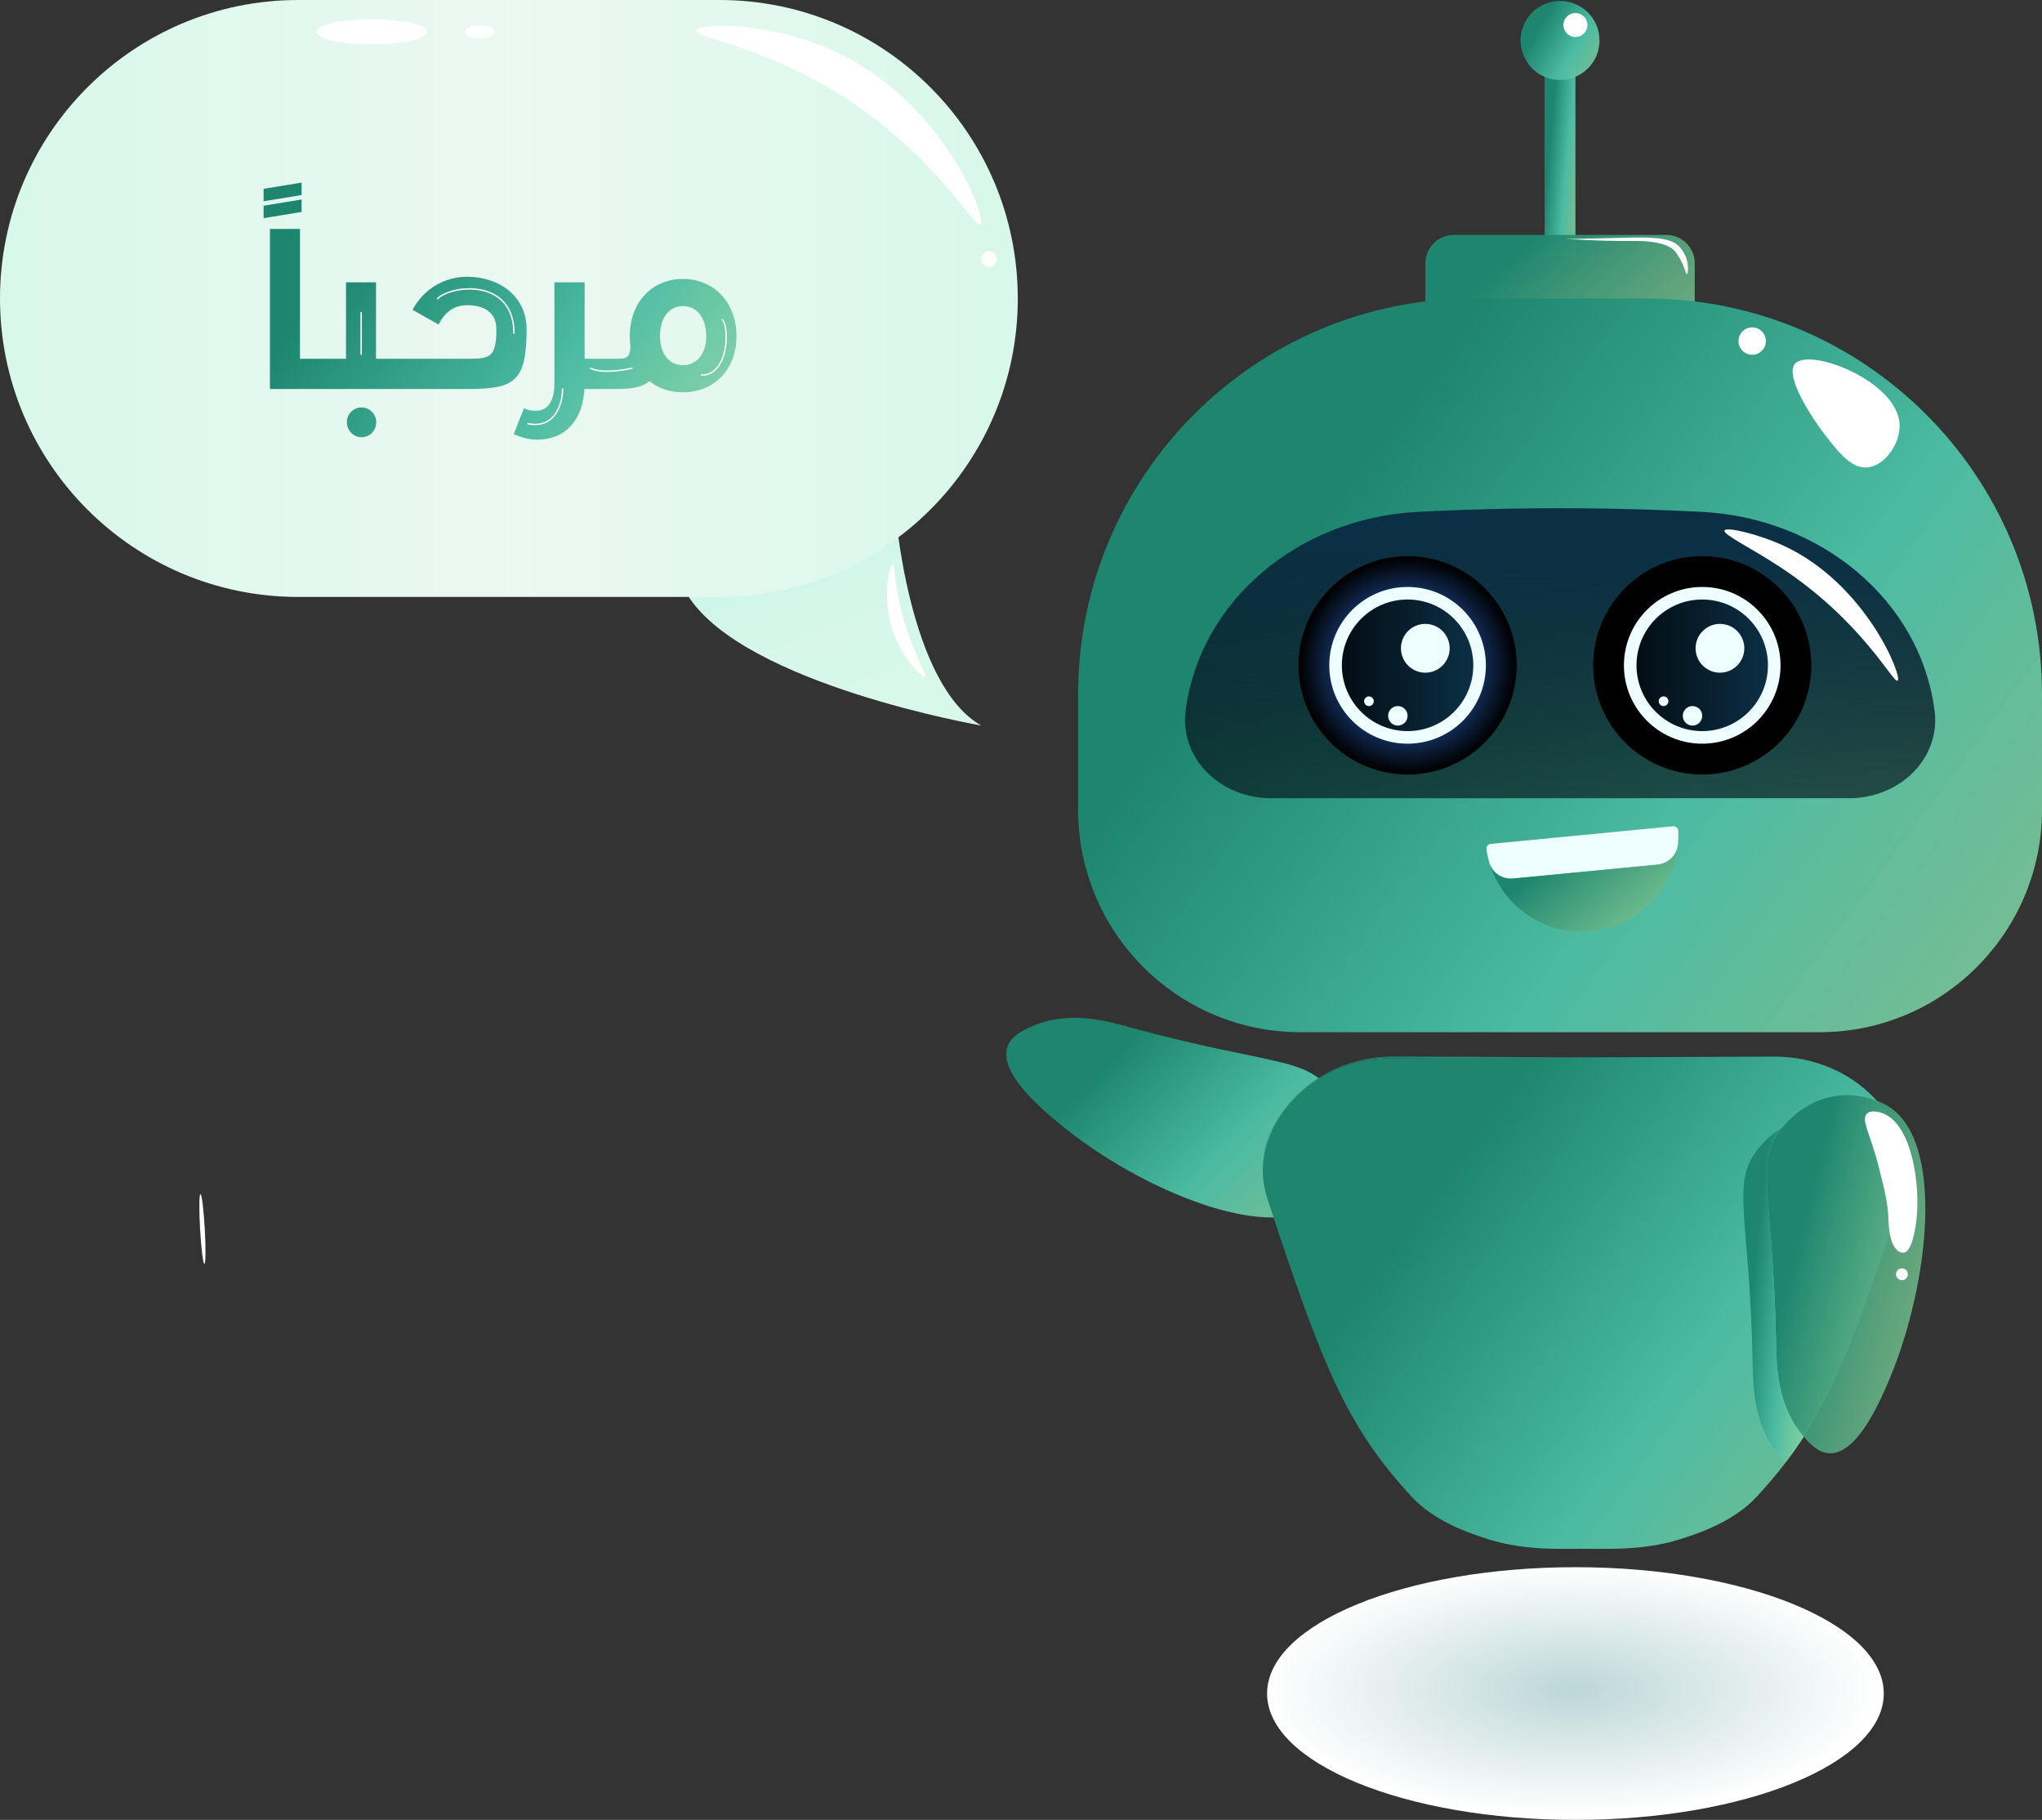 <svg width="147" height="131" viewBox="0 0 147 131" fill="none" xmlns="http://www.w3.org/2000/svg">
<rect x="0" y="0" width="147" height="131" fill="#333333" stroke="none"/>
<g clip-path="url(#clip0_9841_2268)">
<path d="M64.435 36.582C64.435 36.582 65.371 49.241 70.637 52.224C70.637 52.224 53.741 49.304 49.584 42.97C45.426 36.636 64.435 36.582 64.435 36.582Z" fill="url(#paint0_linear_9841_2268)"/>
<path d="M81.262 73.928C91.676 76.781 94.137 75.984 95.991 78.777C96.204 79.099 97.294 80.737 97.073 82.838C96.901 84.513 95.964 85.808 95.381 86.374C91.816 89.828 82 85.604 76.377 80.977C75.151 79.968 71.862 77.265 72.527 75.345C72.799 74.558 73.64 74.168 74.246 73.897C76.92 72.701 79.693 73.494 81.262 73.924V73.928Z" fill="url(#paint1_linear_9841_2268)"/>
<path d="M113.412 3.881H111.195V18.436H113.412V3.881Z" fill="url(#paint2_linear_9841_2268)"/>
<path d="M119.958 16.91H104.654C103.525 16.91 102.609 17.826 102.609 18.956V24.43C102.609 25.56 103.525 26.477 104.654 26.477H119.958C121.087 26.477 122.002 25.56 122.002 24.43V18.956C122.002 17.826 121.087 16.91 119.958 16.91Z" fill="url(#paint3_linear_9841_2268)"/>
<path d="M106.07 21.486H118.538C134.248 21.486 147 34.249 147 49.973V58.289C147 67.127 139.83 74.298 131.005 74.298H93.608C84.778 74.298 77.612 67.122 77.612 58.289V49.973C77.612 34.249 90.364 21.486 106.075 21.486H106.07Z" fill="url(#paint4_linear_9841_2268)"/>
<path d="M136.084 56.773C135.175 57.221 134.157 57.457 133.126 57.457H91.486C90.45 57.457 89.432 57.221 88.527 56.773C86.297 55.668 85.04 53.441 85.352 51.154L85.374 50.987C86.442 43.245 93.449 37.292 102.035 36.848C105.667 36.658 109.481 36.563 113.462 36.585C116.578 36.603 119.591 36.694 122.491 36.843C131.113 37.287 138.17 43.218 139.242 50.987C139.251 51.041 139.255 51.1 139.265 51.154C139.581 53.441 138.319 55.668 136.089 56.773H136.084Z" fill="url(#paint5_linear_9841_2268)"/>
<path style="mix-blend-mode:screen" d="M101.33 55.75C105.667 55.75 109.183 52.231 109.183 47.891C109.183 43.55 105.667 40.031 101.33 40.031C96.993 40.031 93.477 43.55 93.477 47.891C93.477 52.231 96.993 55.75 101.33 55.75Z" fill="url(#paint6_radial_9841_2268)"/>
<path d="M101.33 53.532C104.443 53.532 106.966 51.007 106.966 47.891C106.966 44.776 104.443 42.25 101.33 42.25C98.217 42.25 95.693 44.776 95.693 47.891C95.693 51.007 98.217 53.532 101.33 53.532Z" fill="#EEFDFF"/>
<path d="M101.329 52.626C103.943 52.626 106.061 50.505 106.061 47.89C106.061 45.275 103.943 43.154 101.329 43.154C98.716 43.154 96.598 45.275 96.598 47.89C96.598 50.505 98.716 52.626 101.329 52.626Z" fill="url(#paint7_linear_9841_2268)"/>
<path d="M104.36 46.665C104.36 47.634 103.573 48.422 102.605 48.422C101.637 48.422 100.85 47.634 100.85 46.665C100.85 45.696 101.637 44.908 102.605 44.908C103.573 44.908 104.36 45.696 104.36 46.665Z" fill="#EEFDFF"/>
<path d="M100.629 52.228C101.016 52.228 101.33 51.913 101.33 51.526C101.33 51.138 101.016 50.824 100.629 50.824C100.242 50.824 99.928 51.138 99.928 51.526C99.928 51.913 100.242 52.228 100.629 52.228Z" fill="#EEFDFF"/>
<path d="M98.896 50.476C98.896 50.67 98.737 50.824 98.547 50.824C98.358 50.824 98.199 50.666 98.199 50.476C98.199 50.285 98.358 50.127 98.547 50.127C98.737 50.127 98.896 50.285 98.896 50.476Z" fill="#EEFDFF"/>
<path style="mix-blend-mode:screen" d="M122.541 55.75C126.878 55.75 130.394 52.231 130.394 47.891C130.394 43.55 126.878 40.031 122.541 40.031C118.203 40.031 114.688 43.55 114.688 47.891C114.688 52.231 118.203 55.75 122.541 55.75Z" fill="url(#paint8_radial_9841_2268)"/>
<path d="M122.541 53.532C125.654 53.532 128.177 51.007 128.177 47.891C128.177 44.776 125.654 42.25 122.541 42.25C119.428 42.25 116.904 44.776 116.904 47.891C116.904 51.007 119.428 53.532 122.541 53.532Z" fill="#EEFDFF"/>
<path d="M122.54 52.626C125.154 52.626 127.272 50.505 127.272 47.89C127.272 45.275 125.154 43.154 122.54 43.154C119.927 43.154 117.809 45.275 117.809 47.89C117.809 50.505 119.927 52.626 122.54 52.626Z" fill="url(#paint9_linear_9841_2268)"/>
<path d="M125.571 46.665C125.571 47.634 124.784 48.422 123.816 48.422C122.848 48.422 122.061 47.634 122.061 46.665C122.061 45.696 122.848 44.908 123.816 44.908C124.784 44.908 125.571 45.696 125.571 46.665Z" fill="#EEFDFF"/>
<path d="M121.84 52.228C122.227 52.228 122.541 51.913 122.541 51.526C122.541 51.138 122.227 50.824 121.84 50.824C121.453 50.824 121.139 51.138 121.139 51.526C121.139 51.913 121.453 52.228 121.84 52.228Z" fill="#EEFDFF"/>
<path d="M120.107 50.476C120.107 50.67 119.948 50.824 119.758 50.824C119.568 50.824 119.41 50.666 119.41 50.476C119.41 50.285 119.568 50.127 119.758 50.127C119.948 50.127 120.107 50.285 120.107 50.476Z" fill="#EEFDFF"/>
<path d="M115.145 2.912C115.145 4.483 113.873 5.755 112.304 5.755C110.734 5.755 109.463 4.483 109.463 2.912C109.463 1.341 110.734 0.068 112.304 0.068C113.873 0.068 115.145 1.341 115.145 2.912Z" fill="url(#paint10_linear_9841_2268)"/>
<path d="M114.276 1.802C114.276 2.282 113.887 2.667 113.412 2.667C112.937 2.667 112.548 2.278 112.548 1.802C112.548 1.327 112.937 0.938 113.412 0.938C113.887 0.938 114.276 1.327 114.276 1.802Z" fill="white"/>
<path d="M136.75 30.595C136.786 31.922 135.705 33.506 134.465 33.642C133.303 33.769 132.375 32.583 131.421 31.356C130.48 30.147 128.417 27.046 129.236 26.167C130.317 25.008 136.664 27.462 136.75 30.591V30.595Z" fill="white"/>
<path d="M126.137 25.538C126.681 25.538 127.123 25.096 127.123 24.551C127.123 24.006 126.681 23.564 126.137 23.564C125.592 23.564 125.15 24.006 125.15 24.551C125.15 25.096 125.592 25.538 126.137 25.538Z" fill="white"/>
<path d="M136.609 49C136.292 49.222 134.085 44.721 128.159 40.823C126.078 39.452 124.02 38.474 124.142 38.188C124.264 37.899 126.58 38.437 128.435 39.297C134.343 42.041 136.985 48.737 136.605 49H136.609Z" fill="white"/>
<path d="M121.437 19.744C121.365 19.753 121.319 19.341 120.976 18.698C120.976 18.698 120.813 18.4 120.627 18.146C120.03 17.327 118.017 17.345 117.859 17.345C114.719 17.372 112.697 17.173 112.697 17.191C112.697 17.209 114.172 17.177 115.249 17.155C118.293 17.091 120.107 16.928 120.885 17.743C121.206 18.083 121.369 18.522 121.369 18.522C121.591 19.119 121.514 19.731 121.432 19.74L121.437 19.744Z" fill="white"/>
<path d="M120.785 60.83C120.708 61.581 120.084 62.161 119.329 62.233L108.929 63.238C108.178 63.311 107.449 62.863 107.232 62.138C107.133 61.817 107.06 61.486 107.011 61.142C106.997 61.047 107.02 60.952 107.079 60.875C107.137 60.798 107.223 60.753 107.318 60.744L120.441 59.476C120.536 59.467 120.627 59.499 120.699 59.558C120.772 59.621 120.812 59.707 120.817 59.802C120.83 60.146 120.821 60.49 120.79 60.825L120.785 60.83Z" fill="#EEFDFF"/>
<path d="M120.786 60.83C120.455 64.058 117.89 66.711 114.538 67.033C111.236 67.354 108.251 65.303 107.273 62.265C107.536 62.913 108.219 63.311 108.929 63.239L119.333 62.238C120.084 62.161 120.709 61.586 120.786 60.835V60.83Z" fill="url(#paint11_linear_9841_2268)"/>
<path d="M137.175 84.209C137.175 84.304 137.175 84.394 137.175 84.485C137.143 85.359 136.94 86.015 136.84 86.309C133.977 95.061 132.262 99.679 129.856 103.414C129.439 104.057 129.005 104.677 128.535 105.284C127.92 106.094 127.246 106.886 126.499 107.701C124.839 109.512 122.324 110.332 121.514 110.612C118.551 111.658 115.932 111.468 114.195 111.486H113.892C112.146 111.468 109.531 111.663 106.573 110.612C105.763 110.332 103.243 109.512 101.587 107.701C97.019 102.726 95.259 98.588 91.246 86.309C91.151 86.029 90.962 85.417 90.916 84.598C90.903 84.363 90.898 84.123 90.916 83.887C91.002 82.42 91.599 80.981 92.653 79.668C94.463 77.413 97.254 76.177 100.14 76.168L114.055 76.109L127.716 76.055C130.665 76.041 133.524 77.282 135.397 79.564C136.302 80.668 136.881 81.863 137.093 83.095C137.121 83.272 137.148 83.448 137.166 83.625C137.184 83.819 137.193 84.014 137.193 84.213L137.175 84.209Z" fill="url(#paint12_linear_9841_2268)"/>
<path d="M114.032 76.105L100.117 76.164C97.231 76.178 94.436 77.414 92.631 79.664C91.577 80.977 90.98 82.416 90.894 83.883C90.966 82.38 91.581 80.9 92.685 79.56C94.553 77.278 97.417 76.037 100.366 76.051L114.032 76.105Z" fill="url(#paint13_linear_9841_2268)"/>
<path d="M127.861 96.624C127.657 85.821 126.196 83.684 128.349 81.113C128.598 80.819 129.86 79.311 131.936 78.926C133.592 78.618 135.094 79.148 135.804 79.555C140.124 82.005 138.839 92.621 135.999 99.322C135.379 100.784 133.714 104.705 131.688 104.61C130.855 104.574 130.244 103.872 129.815 103.369C127.91 101.142 127.892 98.253 127.861 96.624Z" fill="url(#paint14_linear_9841_2268)"/>
<path d="M129.847 103.414C129.431 104.057 128.996 104.677 128.526 105.284C128.377 105.13 128.245 104.976 128.123 104.836C126.219 102.608 126.201 99.72 126.169 98.09C125.966 87.287 124.504 85.151 126.658 82.584C126.816 82.393 127.395 81.705 128.331 81.135C126.205 83.697 127.653 85.852 127.856 96.623C127.884 98.253 127.911 101.141 129.811 103.373C129.824 103.387 129.838 103.4 129.842 103.414H129.847Z" fill="url(#paint15_linear_9841_2268)"/>
<path d="M135.94 87.627C135.876 86.468 135.659 85.613 135.225 83.906C134.655 81.674 133.94 80.583 134.406 80.153C134.709 79.872 135.302 80.062 135.438 80.103C137.478 80.755 138.111 84.585 138.021 86.984C137.966 88.451 137.609 90.095 137.071 90.167C136.985 90.181 136.777 90.167 136.623 90.036C136.021 89.506 135.985 88.515 135.935 87.632L135.94 87.627Z" fill="white"/>
<path d="M137.342 91.724C137.342 91.96 137.152 92.15 136.916 92.15C136.681 92.15 136.491 91.96 136.491 91.724C136.491 91.489 136.681 91.299 136.916 91.299C137.152 91.299 137.342 91.489 137.342 91.724Z" fill="white"/>
<path style="mix-blend-mode:soft-light" d="M113.412 131C125.672 131 135.61 126.927 135.61 121.904C135.61 116.881 125.672 112.809 113.412 112.809C101.153 112.809 91.215 116.881 91.215 121.904C91.215 126.927 101.153 131 113.412 131Z" fill="url(#paint16_radial_9841_2268)"/>
<path d="M51.8 0H21.469C9.612 0 0 9.619 0 21.485C0 33.35 9.612 42.969 21.469 42.969H51.8C63.657 42.969 73.269 33.35 73.269 21.485C73.269 9.619 63.657 0 51.8 0Z" fill="url(#paint17_linear_9841_2268)"/>
<path d="M70.578 16.159C70.103 16.512 66.783 10.079 58.491 5.674C53.827 3.193 50.023 2.649 50.122 2.197C50.24 1.667 55.677 1.472 60.608 3.94C68.013 7.648 71.098 15.774 70.582 16.159H70.578Z" fill="white"/>
<path d="M71.197 19.206C71.51 19.206 71.763 18.953 71.763 18.64C71.763 18.328 71.51 18.074 71.197 18.074C70.885 18.074 70.632 18.328 70.632 18.64C70.632 18.953 70.885 19.206 71.197 19.206Z" fill="white"/>
<path d="M26.766 3.196C28.965 3.196 30.747 2.79 30.747 2.29C30.747 1.79 28.965 1.385 26.766 1.385C24.567 1.385 22.785 1.79 22.785 2.29C22.785 2.79 24.567 3.196 26.766 3.196Z" fill="white"/>
<path d="M35.624 2.292C35.624 2.563 35.14 2.781 34.547 2.781C33.955 2.781 33.471 2.563 33.471 2.292C33.471 2.02 33.955 1.803 34.547 1.803C35.14 1.803 35.624 2.02 35.624 2.292Z" fill="white"/>
<path d="M14.742 88.457C14.819 89.847 14.81 90.974 14.715 90.978C14.62 90.983 14.485 89.86 14.403 88.475C14.326 87.085 14.335 85.958 14.43 85.953C14.525 85.949 14.661 87.071 14.742 88.457Z" fill="white"/>
<path d="M65.425 45.745C66.072 47.565 66.751 48.629 66.593 48.724C66.416 48.833 65.249 47.679 64.557 46.157C63.344 43.5 63.996 40.62 64.254 40.611C64.471 40.602 64.317 42.631 65.421 45.741L65.425 45.745Z" fill="white"/>
<path d="M18.975 14.488V13.592L21.711 13.144V14.04L18.975 14.488ZM18.975 15.704V14.808L21.711 14.36V15.256L18.975 15.704ZM19.434 28V16.48H21.594V25.824H22.906V28H19.434ZM22.828 28V25.824H24.908V20.32H27.068V25.824H29.212V28H22.828ZM26.028 31.472C25.436 31.472 24.972 30.992 24.972 30.384C24.972 29.808 25.436 29.328 26.028 29.328C26.62 29.328 27.084 29.824 27.084 30.384C27.084 30.992 26.62 31.472 26.028 31.472ZM29.125 28V25.824H33.765C35.285 25.824 35.685 25.664 35.733 23.92V23.696C35.733 22.464 34.821 21.968 33.621 21.968C32.725 21.968 32.021 22.448 31.573 23.36L29.701 22.304C30.469 20.832 31.973 19.92 33.621 19.92C35.925 19.92 37.909 21.312 37.909 23.696V23.92C37.861 27.408 37.045 28 33.765 28H29.125ZM38.663 31.648C38.151 31.648 37.591 31.52 36.983 31.248L37.719 29.392C38.055 29.536 38.263 29.568 38.631 29.568C39.415 29.568 39.911 28.848 39.911 27.664V20.32H42.087V25.824H43.687V28H42.071C41.943 30.288 40.679 31.648 38.663 31.648ZM49.161 28.24C48.217 28.24 47.401 27.952 46.761 27.44C46.281 27.84 45.529 28 44.409 28H43.609V25.824H44.409C45.177 25.824 45.337 25.712 45.385 24.944C45.353 24.704 45.337 24.464 45.337 24.208C45.337 21.776 46.921 20.08 49.161 20.08C51.417 20.08 53.017 21.792 53.017 24.208C53.017 26.576 51.417 28.24 49.161 28.24ZM49.161 26.288C50.169 26.288 50.841 25.472 50.841 24.192C50.841 22.88 50.169 22.032 49.161 22.032C48.169 22.032 47.513 22.88 47.513 24.192C47.513 25.472 48.169 26.288 49.161 26.288Z" fill="url(#paint18_linear_9841_2268)"/>
<path d="M52 23C52.5 23.5 52.5 27 50.5 27" stroke="white" stroke-width="0.1" stroke-linecap="round"/>
<path d="M45.5 26.5C44.833 26.667 43.3 26.9 42.5 26.5" stroke="white" stroke-width="0.1" stroke-linecap="round"/>
<path d="M31.5 21.5C32.5 20.498 37 20.001 37 24" stroke="white" stroke-width="0.1" stroke-linecap="round"/>
<path d="M26 22.5V25.5" stroke="white" stroke-width="0.1" stroke-linecap="round"/>
<path d="M40.5 28C40.5 29 40 30.9 38 30.5" stroke="white" stroke-width="0.1" stroke-linecap="round"/>
</g>
<defs>
<linearGradient id="paint0_linear_9841_2268" x1="55.609" y1="35.541" x2="61.435" y2="51.338" gradientUnits="userSpaceOnUse">
<stop stop-color="#AEF0EB"/>
<stop offset="0.01" stop-color="#B0F0EA"/>
<stop offset="0.14" stop-color="#C1F3EA"/>
<stop offset="0.29" stop-color="#CDF6EA"/>
<stop offset="0.5" stop-color="#D5F7EA"/>
<stop offset="1" stop-color="#D7F8EA"/>
</linearGradient>
<linearGradient id="paint1_linear_9841_2268" x1="71.926" y1="69.329" x2="98.969" y2="95.387" gradientUnits="userSpaceOnUse">
<stop offset="0.283" stop-color="#1E866F"/>
<stop offset="0.564" stop-color="#4BBBA2"/>
<stop offset="1" stop-color="#B3E59F" stop-opacity="0.75"/>
</linearGradient>
<linearGradient id="paint2_linear_9841_2268" x1="111.149" y1="-0.106" x2="115.802" y2="0.292" gradientUnits="userSpaceOnUse">
<stop offset="0.283" stop-color="#1E866F"/>
<stop offset="0.564" stop-color="#4BBBA2"/>
<stop offset="1" stop-color="#B3E59F" stop-opacity="0.75"/>
</linearGradient>
<linearGradient id="paint3_linear_9841_2268" x1="102.205" y1="14.29" x2="120.066" y2="34.623" gradientUnits="userSpaceOnUse">
<stop offset="0.283" stop-color="#1E866F"/>
<stop offset="1" stop-color="#B3E59F" stop-opacity="0.75"/>
</linearGradient>
<linearGradient id="paint4_linear_9841_2268" x1="76.167" y1="7.022" x2="171.172" y2="77.123" gradientUnits="userSpaceOnUse">
<stop offset="0.283" stop-color="#1E866F"/>
<stop offset="0.564" stop-color="#4BBBA2"/>
<stop offset="1" stop-color="#B3E59F" stop-opacity="0.75"/>
</linearGradient>
<linearGradient id="paint5_linear_9841_2268" x1="112.182" y1="57.389" x2="112.598" y2="38.677" gradientUnits="userSpaceOnUse">
<stop stop-color="#030D14" stop-opacity="0.64"/>
<stop offset="1" stop-color="#0B2F45"/>
</linearGradient>
<radialGradient id="paint6_radial_9841_2268" cx="0" cy="0" r="1" gradientUnits="userSpaceOnUse" gradientTransform="translate(101.33 47.891) scale(7.772 7.778)">
<stop offset="0.13" stop-color="#3280FC"/>
<stop offset="1"/>
</radialGradient>
<linearGradient id="paint7_linear_9841_2268" x1="96.593" y1="47.89" x2="106.061" y2="47.89" gradientUnits="userSpaceOnUse">
<stop stop-color="#030D14"/>
<stop offset="1" stop-color="#0B2F45"/>
</linearGradient>
<radialGradient id="paint8_radial_9841_2268" cx="0" cy="0" r="1" gradientUnits="userSpaceOnUse" gradientTransform="translate(122.541 0.226) scale(7.772 7.778)">
<stop offset="0.13" stop-color="#3280FC"/>
<stop offset="1"/>
</radialGradient>
<linearGradient id="paint9_linear_9841_2268" x1="117.809" y1="47.89" x2="127.277" y2="47.89" gradientUnits="userSpaceOnUse">
<stop stop-color="#030D14"/>
<stop offset="1" stop-color="#0B2F45"/>
</linearGradient>
<linearGradient id="paint10_linear_9841_2268" x1="109.345" y1="-1.489" x2="118.482" y2="3.638" gradientUnits="userSpaceOnUse">
<stop offset="0.283" stop-color="#1E866F"/>
<stop offset="0.564" stop-color="#4BBBA2"/>
<stop offset="1" stop-color="#B3E59F" stop-opacity="0.75"/>
</linearGradient>
<linearGradient id="paint11_linear_9841_2268" x1="106.992" y1="59.122" x2="118.509" y2="73.138" gradientUnits="userSpaceOnUse">
<stop offset="0.283" stop-color="#1E866F"/>
<stop offset="1" stop-color="#B3E59F" stop-opacity="0.75"/>
</linearGradient>
<linearGradient id="paint12_linear_9841_2268" x1="89.94" y1="66.35" x2="153.576" y2="113.034" gradientUnits="userSpaceOnUse">
<stop offset="0.283" stop-color="#1E866F"/>
<stop offset="0.564" stop-color="#4BBBA2"/>
<stop offset="1" stop-color="#B3E59F" stop-opacity="0.75"/>
</linearGradient>
<linearGradient id="paint13_linear_9841_2268" x1="90.412" y1="73.906" x2="103.451" y2="95.538" gradientUnits="userSpaceOnUse">
<stop offset="0.283" stop-color="#1E866F"/>
<stop offset="1" stop-color="#B3E59F" stop-opacity="0.75"/>
</linearGradient>
<linearGradient id="paint14_linear_9841_2268" x1="126.95" y1="71.774" x2="149.681" y2="77.427" gradientUnits="userSpaceOnUse">
<stop offset="0.283" stop-color="#1E866F"/>
<stop offset="1" stop-color="#B3E59F" stop-opacity="0.75"/>
</linearGradient>
<linearGradient id="paint15_linear_9841_2268" x1="125.405" y1="74.521" x2="134.512" y2="75.442" gradientUnits="userSpaceOnUse">
<stop offset="0.283" stop-color="#1E866F"/>
<stop offset="0.564" stop-color="#4BBBA2"/>
<stop offset="1" stop-color="#B3E59F" stop-opacity="0.75"/>
</linearGradient>
<radialGradient id="paint16_radial_9841_2268" cx="0" cy="0" r="1" gradientUnits="userSpaceOnUse" gradientTransform="translate(113.186 121.63) scale(22.154 9.001)">
<stop stop-color="#BCD7D6"/>
<stop offset="1" stop-color="white"/>
</radialGradient>
<linearGradient id="paint17_linear_9841_2268" x1="0" y1="21.487" x2="73.269" y2="21.487" gradientUnits="userSpaceOnUse">
<stop stop-color="#D7F8EA"/>
<stop offset="0.51" stop-color="#ECF8F2"/>
<stop offset="1" stop-color="#D7F8EA"/>
</linearGradient>
<linearGradient id="paint18_linear_9841_2268" x1="17.25" y1="0.879" x2="64.691" y2="37.769" gradientUnits="userSpaceOnUse">
<stop offset="0.283" stop-color="#1E866F"/>
<stop offset="0.564" stop-color="#4BBBA2"/>
<stop offset="1" stop-color="#B3E59F" stop-opacity="0.75"/>
</linearGradient>
<clipPath id="clip0_9841_2268">
<rect width="147" height="131" fill="white"/>
</clipPath>
</defs>
</svg>
